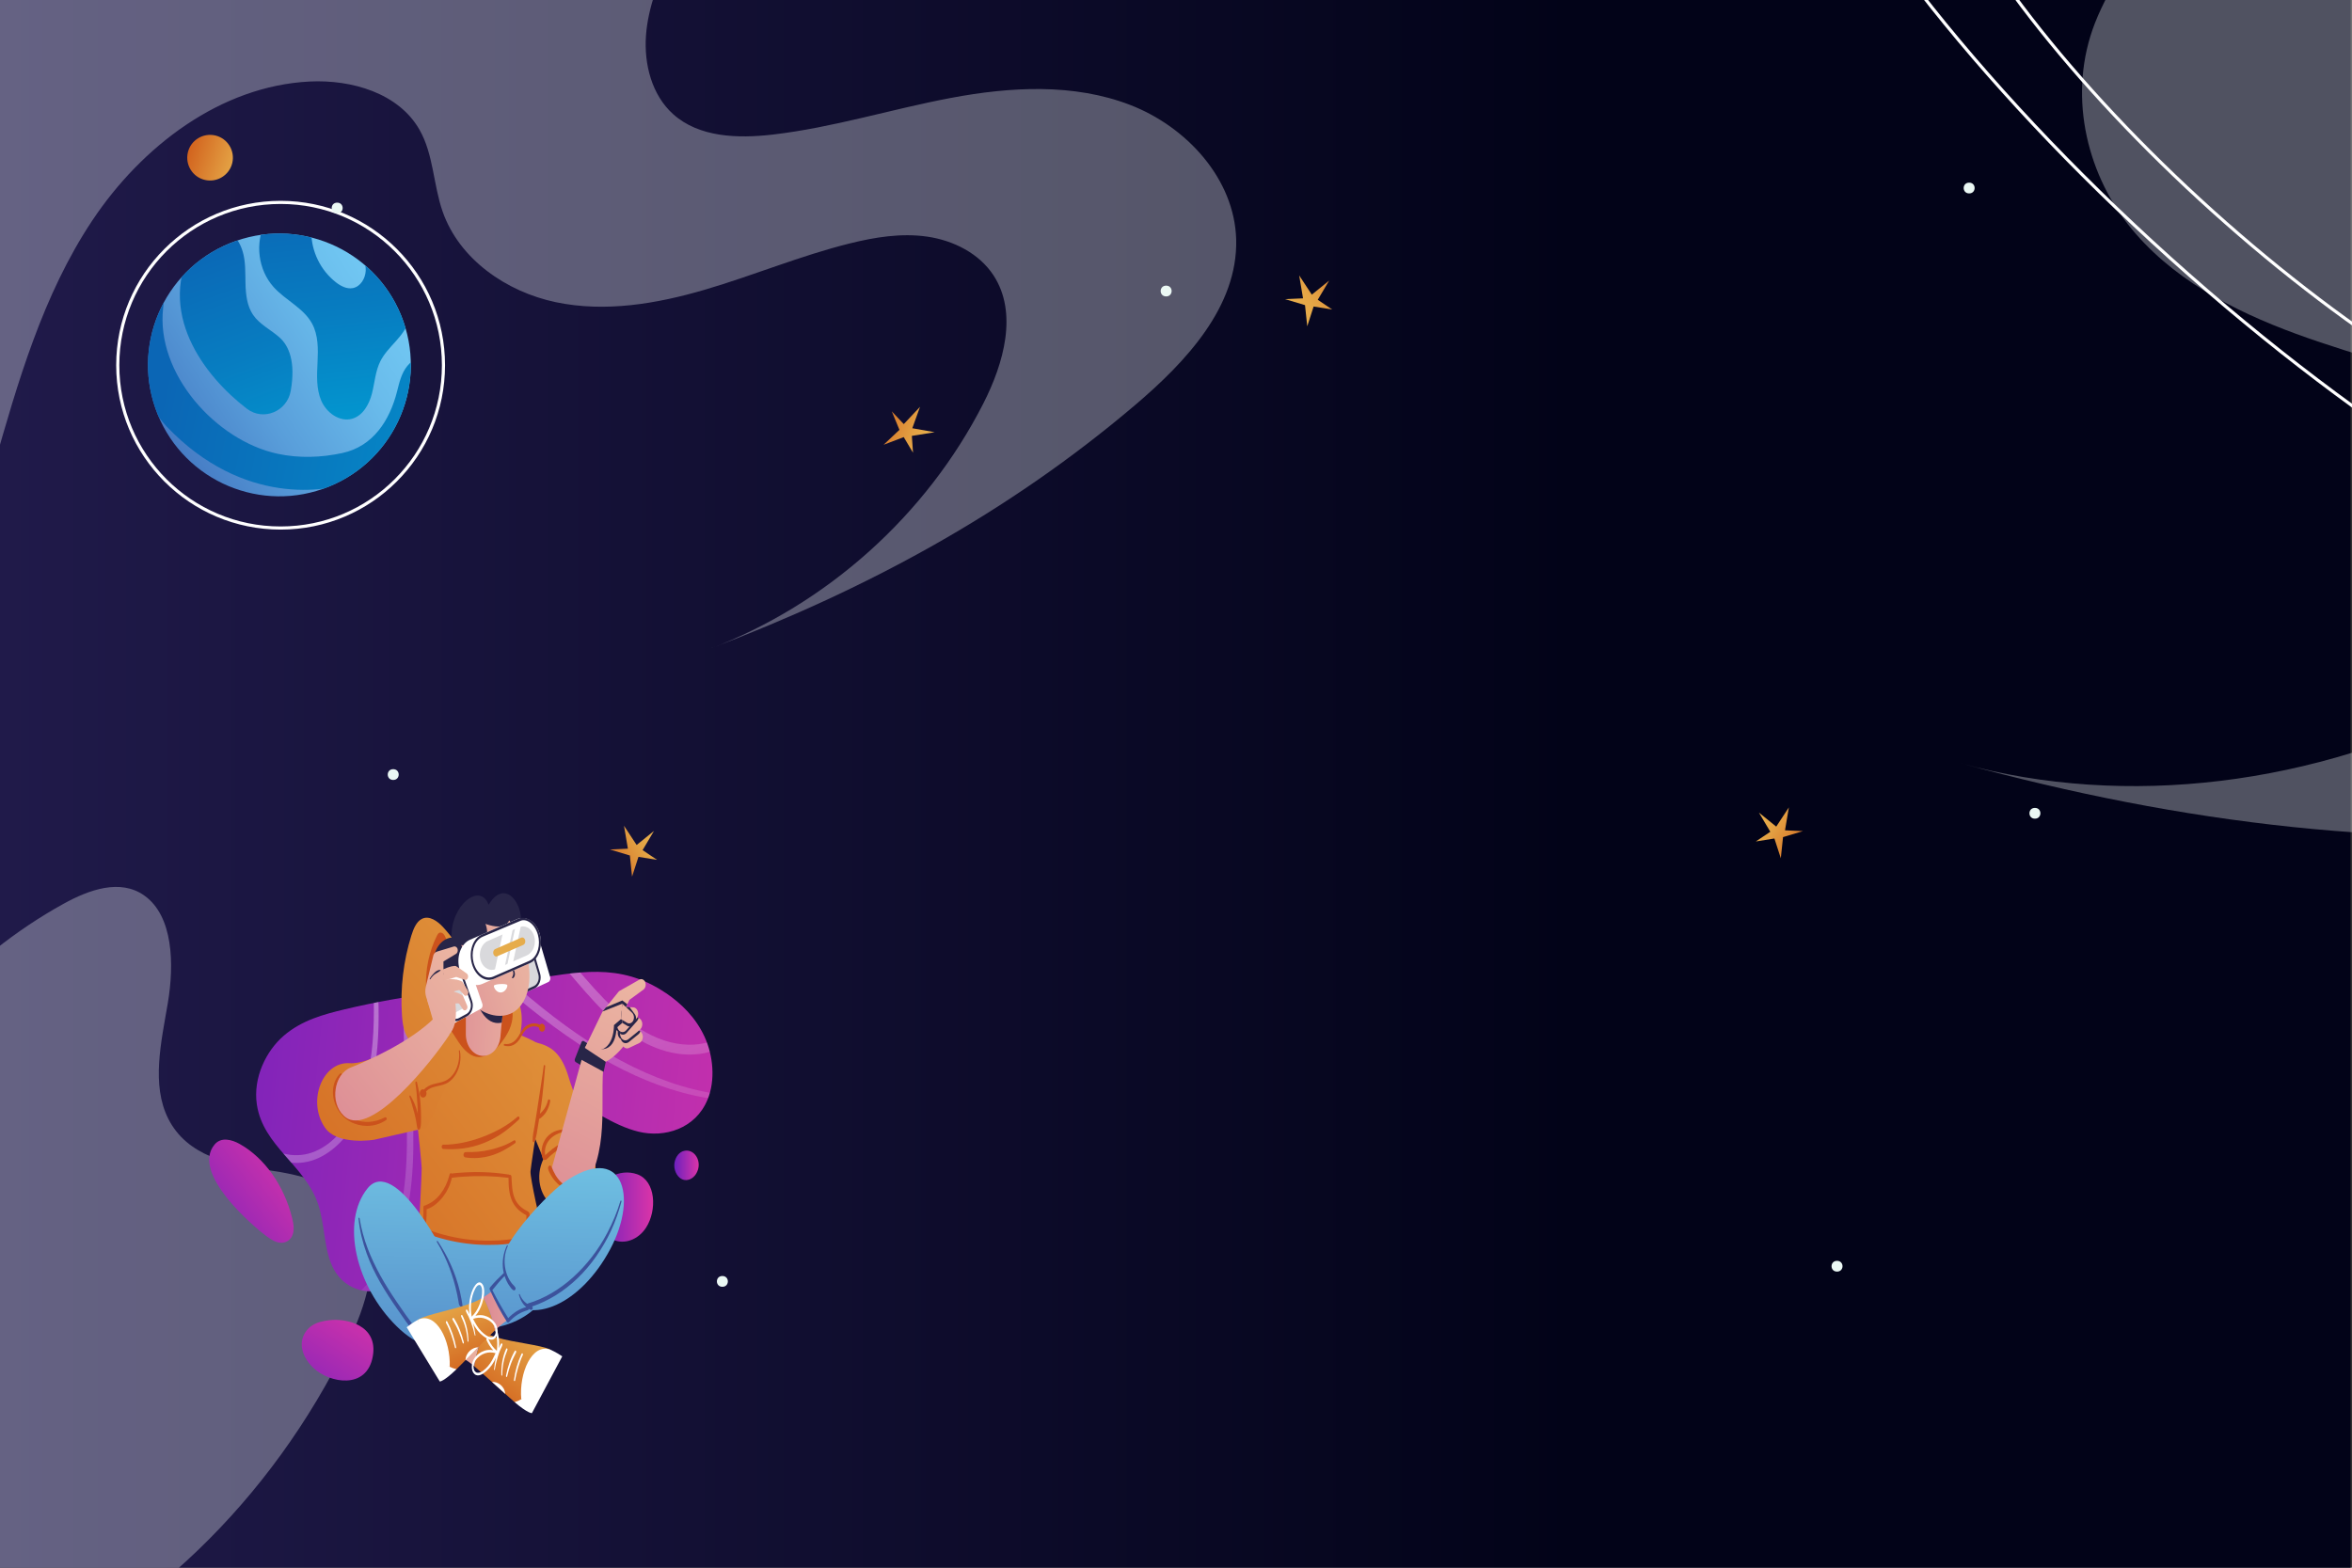 <?xml version="1.0" encoding="UTF-8"?>
<svg xmlns="http://www.w3.org/2000/svg" xmlns:xlink="http://www.w3.org/1999/xlink" viewBox="0 0 750 500">
  <rect x="0" y="0" width="750" height="500" fill="#333333" stroke="none"/>
  <defs>
    <style>
      .cls-1, .cls-2 {
        fill: none;
      }

      .cls-3 {
        fill: url(#linear-gradient);
      }

      .cls-4 {
        clip-path: url(#clippath);
      }

      .cls-5 {
        fill: #ebf8f4;
      }

      .cls-6 {
        fill: #fff;
      }

      .cls-7 {
        fill: #e6ac4b;
      }

      .cls-8 {
        fill: #cb521c;
      }

      .cls-9 {
        fill: #de934a;
      }

      .cls-10 {
        fill: #c78c81;
      }

      .cls-11 {
        fill: #d9d9dc;
      }

      .cls-12 {
        fill: #2a4a49;
      }

      .cls-13 {
        fill: #3c529c;
      }

      .cls-14 {
        fill: #282548;
      }

      .cls-15 {
        fill: url(#Degradado_sin_nombre_2-4);
      }

      .cls-16 {
        fill: url(#Degradado_sin_nombre_2-2);
      }

      .cls-17 {
        fill: url(#Degradado_sin_nombre_2-3);
      }

      .cls-18 {
        fill: url(#Degradado_sin_nombre_2-5);
      }

      .cls-19 {
        clip-path: url(#clippath-1);
      }

      .cls-20 {
        fill: url(#Degradado_sin_nombre_11);
      }

      .cls-20, .cls-21 {
        opacity: .78;
      }

      .cls-20, .cls-21, .cls-22 {
        mix-blend-mode: overlay;
      }

      .cls-23 {
        fill: url(#linear-gradient-8);
      }

      .cls-24 {
        fill: url(#linear-gradient-9);
      }

      .cls-25 {
        fill: url(#linear-gradient-4);
      }

      .cls-26 {
        fill: url(#linear-gradient-2);
      }

      .cls-27 {
        fill: url(#linear-gradient-6);
      }

      .cls-28 {
        fill: url(#linear-gradient-7);
      }

      .cls-29 {
        fill: url(#linear-gradient-5);
      }

      .cls-30 {
        fill: url(#Degradado_sin_nombre_30);
      }

      .cls-31 {
        fill: url(#Degradado_sin_nombre_37);
      }

      .cls-32 {
        fill: url(#Degradado_sin_nombre_36);
      }

      .cls-33 {
        fill: url(#Degradado_sin_nombre_35);
      }

      .cls-34 {
        fill: url(#Degradado_sin_nombre_13);
      }

      .cls-35 {
        fill: url(#Degradado_sin_nombre_12);
      }

      .cls-2 {
        stroke: #fff;
        stroke-miterlimit: 10;
      }

      .cls-36 {
        fill: url(#Degradado_sin_nombre_2);
      }

      .cls-21 {
        fill: url(#linear-gradient-3);
      }

      .cls-37 {
        fill: url(#linear-gradient-14);
      }

      .cls-38 {
        fill: url(#linear-gradient-18);
      }

      .cls-39 {
        fill: url(#linear-gradient-22);
      }

      .cls-40 {
        fill: url(#linear-gradient-20);
      }

      .cls-41 {
        fill: url(#linear-gradient-21);
      }

      .cls-42 {
        fill: url(#linear-gradient-23);
      }

      .cls-43 {
        fill: url(#linear-gradient-15);
      }

      .cls-44 {
        fill: url(#linear-gradient-19);
      }

      .cls-45 {
        fill: url(#linear-gradient-16);
      }

      .cls-46 {
        fill: url(#linear-gradient-17);
      }

      .cls-47 {
        fill: url(#linear-gradient-13);
      }

      .cls-48 {
        fill: url(#linear-gradient-12);
      }

      .cls-49 {
        fill: url(#linear-gradient-10);
      }

      .cls-50 {
        fill: url(#linear-gradient-11);
      }

      .cls-51 {
        fill: url(#linear-gradient-27);
      }

      .cls-52 {
        fill: url(#linear-gradient-24);
      }

      .cls-53 {
        fill: url(#linear-gradient-26);
      }

      .cls-54 {
        fill: url(#linear-gradient-35);
      }

      .cls-55 {
        fill: url(#linear-gradient-34);
      }

      .cls-56 {
        fill: url(#linear-gradient-25);
      }

      .cls-57 {
        fill: url(#linear-gradient-28);
      }

      .cls-58 {
        fill: url(#linear-gradient-29);
      }

      .cls-59 {
        fill: url(#linear-gradient-33);
      }

      .cls-60 {
        fill: url(#linear-gradient-30);
      }

      .cls-61 {
        fill: url(#linear-gradient-32);
      }

      .cls-62 {
        fill: url(#linear-gradient-31);
      }

      .cls-63 {
        isolation: isolate;
      }

      .cls-64 {
        fill: url(#Degradado_sin_nombre_35-2);
      }

      .cls-65 {
        fill: url(#Degradado_sin_nombre_12-2);
      }

      .cls-66 {
        fill: url(#Degradado_sin_nombre_12-3);
      }

      .cls-22 {
        fill: #f9fafd;
        opacity: .32;
      }
    </style>
    <linearGradient id="linear-gradient" x1="-1.72" y1="1075.52" x2="749.54" y2="1075.52" gradientUnits="userSpaceOnUse">
      <stop offset="0" stop-color="#201a4a"/>
      <stop offset=".67" stop-color="#020318"/>
    </linearGradient>
    <clipPath id="clippath">
      <circle class="cls-1" cx="89.1" cy="116.39" r="41.9" transform="translate(-37.35 42.25) rotate(-22.18)"/>
    </clipPath>
    <linearGradient id="Degradado_sin_nombre_37" data-name="Degradado sin nombre 37" x1="148.76" y1="99.45" x2="227.42" y2="181.56" gradientTransform="translate(305.72 114.52) rotate(-144.53) scale(1 -1)" gradientUnits="userSpaceOnUse">
      <stop offset="0" stop-color="#70c6f2"/>
      <stop offset=".16" stop-color="#69bbeb"/>
      <stop offset=".44" stop-color="#599eda"/>
      <stop offset=".8" stop-color="#3f70bd"/>
      <stop offset=".85" stop-color="#3b69b9"/>
    </linearGradient>
    <linearGradient id="Degradado_sin_nombre_35" data-name="Degradado sin nombre 35" x1="103.01" y1="55.36" x2="117.71" y2="186.28" gradientUnits="userSpaceOnUse">
      <stop offset=".04" stop-color="#0b66b5"/>
      <stop offset=".34" stop-color="#077dc1"/>
      <stop offset=".72" stop-color="#01a1d5"/>
    </linearGradient>
    <linearGradient id="Degradado_sin_nombre_35-2" data-name="Degradado sin nombre 35" x1="62.13" y1="71.33" x2="108.2" y2="197.82" xlink:href="#Degradado_sin_nombre_35"/>
    <linearGradient id="Degradado_sin_nombre_36" data-name="Degradado sin nombre 36" x1="17.55" y1="113.34" x2="253.48" y2="160.95" gradientUnits="userSpaceOnUse">
      <stop offset=".15" stop-color="#0b66b5"/>
      <stop offset=".4" stop-color="#077dc1"/>
      <stop offset=".72" stop-color="#01a1d5"/>
    </linearGradient>
    <linearGradient id="linear-gradient-2" x1="56.11" y1="46.81" x2="76.41" y2="53.32" gradientUnits="userSpaceOnUse">
      <stop offset="0" stop-color="#cd5113"/>
      <stop offset="1" stop-color="#e7ad4b"/>
    </linearGradient>
    <linearGradient id="Degradado_sin_nombre_2" data-name="Degradado sin nombre 2" x1="30" y1="348.35" x2="283.44" y2="373.81" gradientUnits="userSpaceOnUse">
      <stop offset="0" stop-color="#6c20be"/>
      <stop offset="1" stop-color="#db34a8"/>
    </linearGradient>
    <clipPath id="clippath-1">
      <path class="cls-1" d="M212.33,316.71c4.92,3.33,9.51,7.83,12.31,13.89,2.8,6.07,3.55,13.89,.98,20.11-3.86,9.36-13.79,12.26-22.05,10.22-8.26-2.03-15.59-7.74-23.42-11.59-7.83-3.85-17.17-5.66-24.33-.12-5.51,4.26-8.61,12.01-10.81,19.64-2.28,7.89-3.91,16.1-6.83,23.66-2.92,7.55-7.39,14.59-13.59,17.78-6.2,3.19-14.28,1.51-18.09-5.39-3.34-6.03-2.78-14.18-5.08-20.93-4.26-12.47-17.55-18.42-19.52-31.75-1.25-8.48,2.94-17.07,8.63-21.94,5.69-4.87,12.63-6.77,19.39-8.38,19.43-4.63,38.87-6.69,58.47-9.49,15.68-2.24,29.09-5.74,43.93,4.3Z"/>
    </clipPath>
    <linearGradient id="Degradado_sin_nombre_11" data-name="Degradado sin nombre 11" x1="192.04" y1="421.41" x2="94.26" y2="171.08" gradientUnits="userSpaceOnUse">
      <stop offset=".04" stop-color="#fdfcff" stop-opacity="0"/>
      <stop offset="1" stop-color="#fff"/>
    </linearGradient>
    <linearGradient id="linear-gradient-3" x1="140.44" y1="444.03" x2="42.74" y2="193.91" gradientUnits="userSpaceOnUse">
      <stop offset="0" stop-color="#fdfcff" stop-opacity="0"/>
      <stop offset="1" stop-color="#fff"/>
    </linearGradient>
    <linearGradient id="Degradado_sin_nombre_2-2" data-name="Degradado sin nombre 2" x1="189.67" y1="384.98" x2="208.27" y2="384.98" xlink:href="#Degradado_sin_nombre_2"/>
    <linearGradient id="Degradado_sin_nombre_2-3" data-name="Degradado sin nombre 2" x1="215.01" y1="371.68" x2="222.8" y2="371.68" xlink:href="#Degradado_sin_nombre_2"/>
    <linearGradient id="Degradado_sin_nombre_2-4" data-name="Degradado sin nombre 2" x1="56.48" y1="398" x2="96.06" y2="368.4" xlink:href="#Degradado_sin_nombre_2"/>
    <linearGradient id="Degradado_sin_nombre_2-5" data-name="Degradado sin nombre 2" x1="91.47" y1="455.32" x2="117.27" y2="415.49" xlink:href="#Degradado_sin_nombre_2"/>
    <linearGradient id="linear-gradient-4" x1="28.82" y1="407.99" x2="220.99" y2="259.18" xlink:href="#linear-gradient-2"/>
    <linearGradient id="linear-gradient-5" x1="151.85" y1="511.76" x2="156.7" y2="291.11" gradientUnits="userSpaceOnUse">
      <stop offset="0" stop-color="#3650ae"/>
      <stop offset="1" stop-color="#8fffff"/>
    </linearGradient>
    <linearGradient id="linear-gradient-6" x1="44.25" y1="447.34" x2="247.83" y2="289.7" xlink:href="#linear-gradient-2"/>
    <linearGradient id="linear-gradient-7" x1="33.05" y1="418.32" x2="228.01" y2="267.35" xlink:href="#linear-gradient-2"/>
    <linearGradient id="linear-gradient-8" x1="38.27" y1="466.08" x2="260.25" y2="294.19" xlink:href="#linear-gradient-2"/>
    <linearGradient id="linear-gradient-9" x1="167.26" y1="392.62" x2="209.94" y2="312.43" gradientUnits="userSpaceOnUse">
      <stop offset="0" stop-color="#db8894"/>
      <stop offset="1" stop-color="#ecb7a2"/>
    </linearGradient>
    <linearGradient id="linear-gradient-10" x1="163.49" y1="389.92" x2="205.99" y2="310.06" xlink:href="#linear-gradient-9"/>
    <linearGradient id="linear-gradient-11" x1="168.64" y1="387.75" x2="208.16" y2="313.48" xlink:href="#linear-gradient-9"/>
    <linearGradient id="linear-gradient-12" x1="161.95" y1="388.25" x2="203.71" y2="309.79" xlink:href="#linear-gradient-9"/>
    <linearGradient id="linear-gradient-13" x1="169.73" y1="391.36" x2="210.57" y2="314.63" xlink:href="#linear-gradient-9"/>
    <linearGradient id="linear-gradient-14" x1="167.72" y1="390.84" x2="208.98" y2="313.3" xlink:href="#linear-gradient-9"/>
    <linearGradient id="linear-gradient-15" x1="168.24" y1="381.17" x2="205.96" y2="312.48" xlink:href="#linear-gradient-9"/>
    <linearGradient id="linear-gradient-16" x1="165.53" y1="390.02" x2="207.12" y2="311.89" xlink:href="#linear-gradient-9"/>
    <linearGradient id="linear-gradient-17" x1="162" y1="386.39" x2="202.97" y2="309.42" xlink:href="#linear-gradient-9"/>
    <linearGradient id="linear-gradient-18" x1="164.58" y1="387.65" x2="206.65" y2="311.02" xlink:href="#linear-gradient-9"/>
    <linearGradient id="linear-gradient-19" x1="127.83" y1="511.49" x2="132.69" y2="290.01" xlink:href="#linear-gradient-5"/>
    <linearGradient id="linear-gradient-20" x1="149.7" y1="451.34" x2="170.39" y2="422.57" xlink:href="#linear-gradient-2"/>
    <linearGradient id="linear-gradient-21" x1="137.55" y1="423.93" x2="154.44" y2="423.93" xlink:href="#linear-gradient-9"/>
    <linearGradient id="linear-gradient-22" x1="137.55" y1="419.31" x2="139.75" y2="419.31" xlink:href="#linear-gradient-9"/>
    <linearGradient id="linear-gradient-23" x1="141.29" y1="511.75" x2="146.16" y2="290.43" xlink:href="#linear-gradient-5"/>
    <linearGradient id="linear-gradient-24" x1="176.02" y1="512.32" x2="180.87" y2="291.83" xlink:href="#linear-gradient-5"/>
    <linearGradient id="linear-gradient-25" x1="154.18" y1="443.06" x2="142.23" y2="413.97" xlink:href="#linear-gradient-2"/>
    <linearGradient id="linear-gradient-26" x1="154.12" y1="412.02" x2="171.05" y2="412.02" xlink:href="#linear-gradient-9"/>
    <linearGradient id="linear-gradient-27" x1="168.15" y1="406.89" x2="171.05" y2="406.89" xlink:href="#linear-gradient-9"/>
    <linearGradient id="linear-gradient-28" x1="163.11" y1="512.13" x2="167.96" y2="291.34" xlink:href="#linear-gradient-5"/>
    <linearGradient id="linear-gradient-29" x1="138.49" y1="322.97" x2="172" y2="324.27" xlink:href="#linear-gradient-9"/>
    <linearGradient id="Degradado_sin_nombre_30" data-name="Degradado sin nombre 30" x1="134.87" y1="315.09" x2="174.48" y2="303.14" gradientUnits="userSpaceOnUse">
      <stop offset="0" stop-color="#db8894"/>
      <stop offset=".24" stop-color="#e09798"/>
      <stop offset=".71" stop-color="#e8ae9f"/>
      <stop offset="1" stop-color="#ecb7a2"/>
    </linearGradient>
    <linearGradient id="linear-gradient-30" x1="92.27" y1="361.31" x2="157.1" y2="311.16" xlink:href="#linear-gradient-9"/>
    <linearGradient id="linear-gradient-31" x1="88.33" y1="357.03" x2="153.75" y2="306.42" xlink:href="#linear-gradient-9"/>
    <linearGradient id="linear-gradient-32" x1="94.54" y1="349.84" x2="151.43" y2="305.84" xlink:href="#linear-gradient-9"/>
    <linearGradient id="linear-gradient-33" x1="94.24" y1="354.48" x2="153.63" y2="308.54" xlink:href="#linear-gradient-9"/>
    <linearGradient id="linear-gradient-34" x1="97" y1="357.28" x2="155.64" y2="311.92" xlink:href="#linear-gradient-9"/>
    <linearGradient id="linear-gradient-35" x1="98.46" y1="361.2" x2="157.5" y2="315.53" xlink:href="#linear-gradient-9"/>
    <linearGradient id="Degradado_sin_nombre_13" data-name="Degradado sin nombre 13" x1="435.22" y1="82.39" x2="411.72" y2="98.72" gradientUnits="userSpaceOnUse">
      <stop offset="0" stop-color="#cd5113"/>
      <stop offset=".27" stop-color="#d77529"/>
      <stop offset=".54" stop-color="#df933b"/>
      <stop offset=".77" stop-color="#e5a646"/>
      <stop offset=".93" stop-color="#e7ad4b"/>
    </linearGradient>
    <linearGradient id="Degradado_sin_nombre_12" data-name="Degradado sin nombre 12" x1="259.5" y1="109.5" x2="277.13" y2="98.77" gradientTransform="translate(197.52 -138.87) rotate(50.96)" gradientUnits="userSpaceOnUse">
      <stop offset="0" stop-color="#cd5113"/>
      <stop offset=".45" stop-color="#da8130"/>
      <stop offset=".8" stop-color="#e3a143"/>
      <stop offset="1" stop-color="#e7ad4b"/>
    </linearGradient>
    <linearGradient id="Degradado_sin_nombre_12-2" data-name="Degradado sin nombre 12" x1="557.95" y1="272.09" x2="575.53" y2="261.39" gradientTransform="translate(1137.73) rotate(-180) scale(1 -1)" xlink:href="#Degradado_sin_nombre_12"/>
    <linearGradient id="Degradado_sin_nombre_12-3" data-name="Degradado sin nombre 12" x1="189.64" y1="277.95" x2="207.21" y2="267.25" gradientTransform="matrix(1, 0, 0, 1, 0, 0)" xlink:href="#Degradado_sin_nombre_12"/>
  </defs>
  <g class="cls-63">
    <g id="OBJECTS">
      <rect class="cls-3" x="-1.72" y="-14.25" width="751.26" height="2179.54"/>
      <path class="cls-22" d="M226.21,206.99c37.41-14.16,69.19-42.64,87.34-78.28,6.52-12.8,11.11-28.92,3.23-40.93-4.6-7-12.77-11.09-21.06-12.3-8.29-1.21-16.74,.16-24.87,2.19-15.62,3.89-30.54,10.16-45.99,14.7-15.45,4.54-31.88,7.32-47.63,4.01-15.76-3.31-30.74-13.67-36.07-28.86-3.01-8.59-2.89-18.27-7.41-26.17-6.66-11.65-21.6-16.01-35-15.35-28.43,1.42-53.55,20.66-69.33,44.34C13.65,94.03,5.65,121.91-2.13,149.29V-15.09H213.66c-3.34,8.52-7.02,17.29-7.67,26.42s1.84,18.94,8.64,25.06c8.29,7.47,20.7,7.82,31.79,6.53,19.2-2.23,37.77-8.1,56.76-11.68,18.99-3.57,39.15-4.73,57.18,2.22,18.03,6.95,33.34,23.63,33.83,42.95,.53,21.36-15.99,38.99-32.28,52.82-40.79,34.63-85.68,58.77-135.7,77.76Z"/>
      <path class="cls-22" d="M625.42,243.49c52.52,14.39,112.66,7.11,165.31-20.01,18.9-9.74,38.93-25.03,42.01-45.83,1.79-12.13-2.89-23.79-10.43-32.13s-17.68-13.76-28.1-18.13c-20.02-8.41-41.56-13.41-62.01-20.9-20.45-7.5-40.27-17.89-53.64-34.94-13.37-17.05-19.27-41.83-10.5-64.27,4.95-12.69,14.22-24.07,16.94-37.2,4.02-19.36-7.49-36.99-22.15-47.36-31.09-22.01-75.55-20.14-114.42-5.21-38.87,14.93-73.56,41.31-107.54,67.29l155.15-194.86L821.89-30.23c-11.54,7.31-23.66,14.64-32.96,24.92-9.3,10.28-15.95,23.99-14.61,36.92,1.63,15.77,14.28,26.53,27.1,34.24,22.2,13.35,47.18,21.87,70.43,33.46,23.25,11.59,45.45,27.01,57.76,50.28,12.31,23.27,12.6,55.8-5.13,79.1-19.6,25.76-53.54,32.89-83.64,35.71-75.38,7.06-145.14-1.74-215.42-20.92Z"/>
      <path class="cls-22" d="M-1.66,536.79c47.09-18.82,88.1-58,112.58-108.48,5.71-11.78,10.55-26.47,4.99-38.35-5.67-12.11-19.18-15.19-30.96-16.83-11.78-1.64-25.26-4.39-31.27-16.28-5.5-10.87-2.26-24.53-.17-36.9,2.09-12.37,1.75-27.79-7.51-34.34-7.67-5.42-17.58-1.85-25.69,2.62-7.64,4.21-14.98,9.14-21.96,14.69v233.86Z"/>
      <g>
        <ellipse class="cls-2" cx="740.66" cy="28.38" rx="72.62" ry="233.12" transform="translate(224.04 559.88) rotate(-48.01)"/>
        <ellipse class="cls-2" cx="740.66" cy="28.38" rx="52.43" ry="168.33" transform="translate(224.04 559.88) rotate(-48.01)"/>
      </g>
      <g>
        <g>
          <circle class="cls-2" cx="89.48" cy="116.48" r="51.93"/>
          <g class="cls-4">
            <circle class="cls-31" cx="89.1" cy="116.39" r="41.9" transform="translate(-37.35 42.25) rotate(-22.18)"/>
            <g>
              <path class="cls-33" d="M84.61,70.93c-3.4,6.56-2.29,15.17,2.66,20.65,3.81,4.22,9.58,6.68,12.27,11.68,1.97,3.67,1.92,8.05,1.72,12.21-.2,4.16-.46,8.49,1.18,12.32,1.64,3.83,5.86,6.91,9.86,5.76,3.42-.98,5.41-4.57,6.3-8.02,.89-3.45,1.09-7.13,2.68-10.31,1.19-2.37,3.07-4.31,4.84-6.28s3.49-4.11,4.23-6.66c1.5-5.16-.02-9.67-3.75-13.39-3.15-3.14-7.67-7.22-11.45-9.35,.35,2.3,1.59,4.36,1.47,6.83-.12,2.47-1.68,5.06-4.12,5.52-1.92,.36-3.83-.64-5.37-1.84-4.89-3.78-7.88-9.91-7.86-16.09l-14.68-3.03Z"/>
              <path class="cls-64" d="M77.37,80.15c.99,3.31,.82,6.86,.91,10.33,.09,3.47,.49,7.1,2.41,9.93,2.12,3.12,5.72,4.76,8.5,7.27,2.96,2.67,5.13,7.77,3.52,16.96-1.16,6.61-8.72,9.72-13.93,5.76-13.58-10.34-29.57-31.04-16.68-53.02,3.83-6.53,12.65-5.99,15.26,2.77Z"/>
              <path class="cls-32" d="M136.26,115.48c-2.44-1.68-4.5-1.04-6.38,1.25-1.88,2.29-2.55,5.3-3.28,8.17-2.32,9.15-7.61,17.48-17.44,19.59-6.78,1.46-13.72,1.7-20.54,.26-19.7-4.17-39-25.59-36.6-46.51,.18-1.56,.27-4.36,1.18-5.68-7.07,10.26-9.96,17.87-7.21,30.03,1.13,5,3.55,9.66,7.08,13.37,24.51,25.76,51.64,20.82,58.81,17.74,7.17-3.08,12.12-9.17,16.44-15.67,4.32-6.5,7.27-14.52,7.94-22.56Z"/>
            </g>
          </g>
        </g>
        <path class="cls-26" d="M59.9,48.62c-.92,3.91,1.5,7.84,5.41,8.76,3.91,.92,7.84-1.5,8.76-5.41,.92-3.91-1.5-7.84-5.41-8.76-3.91-.92-7.84,1.5-8.76,5.41Z"/>
      </g>
      <g>
        <g>
          <path class="cls-36" d="M212.33,316.71c4.92,3.33,9.51,7.83,12.31,13.89,2.8,6.07,3.55,13.89,.98,20.11-3.86,9.36-13.79,12.26-22.05,10.22-8.26-2.03-15.59-7.74-23.42-11.59-7.83-3.85-17.17-5.66-24.33-.12-5.51,4.26-8.61,12.01-10.81,19.64-2.28,7.89-3.91,16.1-6.83,23.66-2.92,7.55-7.39,14.59-13.59,17.78-6.2,3.19-14.28,1.51-18.09-5.39-3.34-6.03-2.78-14.18-5.08-20.93-4.26-12.47-17.55-18.42-19.52-31.75-1.25-8.48,2.94-17.07,8.63-21.94,5.69-4.87,12.63-6.77,19.39-8.38,19.43-4.63,38.87-6.69,58.47-9.49,15.68-2.24,29.09-5.74,43.93,4.3Z"/>
          <g class="cls-19">
            <g>
              <path class="cls-20" d="M156.14,271.26c.7-.16,.83,1.21,.14,1.37-5.64,1.34-10.5,5.11-14.39,10.16,2.73-1.13,5.87-.86,8.63-.25,4.94,1.08,9.64,3.53,13.95,6.7,9.52,6.99,17,17.19,25.21,26.23,7.98,8.79,17.06,16.52,27.95,17.62,4.61,.47,9.33-.4,13.47-3.07,4.25-2.74,7.48-7.43,9.41-12.85,4.31-12.11,1.9-25.7-4.34-36-6.87-11.35-17.29-17.95-28.03-21.79-2.62-.94-5.28-1.73-7.94-2.48-1.46-.41-1.17-3.26,.33-2.91,10.81,2.57,21.82,7.37,30.43,16.19,8.1,8.31,14.22,20.54,14.15,33.97-.07,11.94-4.86,23.76-13.66,29.08-8.54,5.17-18.93,3.39-27.3-1.44-10.51-6.06-18.58-16.92-27-26.52-7.43-8.47-15.9-16.83-25.95-19.52-2.23-.6-4.67-1.14-6.95-.67-1.61,.33-3.65,1.22-4.56,3.06-1.45,2.94,2.01,5.37,3.53,6.81,2.39,2.25,4.78,4.49,7.18,6.72,9.68,8.98,19.49,17.84,29.92,25.43,18.35,13.37,39.2,23.23,60.72,22.52,2.51-.08,5.01-.32,7.5-.69,.67-.1,.8,1.18,.13,1.3-20.79,3.66-41.81-3.34-60.38-14.87-10.64-6.61-20.75-14.62-30.43-23.21-4.99-4.43-9.91-8.99-14.82-13.57-2.09-1.95-5.04-3.94-5.87-7.25-.06-.23-.05-.45-.08-.68-1.29,2.67-2.38,5.49-3.23,8.37-3.81,12.98-3.58,27.24-2.95,40.85,.65,14.09,1.82,28.43-.36,42.41-1.9,12.14-6.36,24.5-14.61,31.87-7.91,7.07-19.47,9.46-27.92,2.45-.94-.78,.04-2.89,1.04-2.16,7.82,5.76,17.58,4.35,24.97-1.87,8.48-7.14,12.9-19.78,14.63-32,3.83-27.04-4.11-55.2,3.65-81.63,3.87-13.19,12.41-25.11,23.84-27.66Z"/>
              <path class="cls-21" d="M69.66,338.99c1.84,8.39,4.76,16.55,10.15,22.32,4.46,4.78,10.39,7.68,16.3,7.04,6.1-.66,11.4-5.04,15.19-10.92,3.97-6.16,6.16-13.67,7.15-21.43,1.16-9.15,.78-18.46,.39-27.66-.05-1.08,1.28-1.31,1.34-.21,.92,16.8,1.75,35.26-6.66,49.56-3.75,6.39-9.15,11.44-15.49,12.84-6.14,1.35-12.54-1.07-17.54-5.54-6.6-5.89-10.9-15.63-12.26-25.52-.14-1.03,1.21-1.5,1.43-.47Z"/>
            </g>
          </g>
          <path class="cls-16" d="M206.02,391.53c-2.48,3.88-7.01,5.56-10.71,3.79-3.71-1.77-6.2-6.99-5.54-11.88,1.06-7.74,7.94-10.88,13.44-8.91,5.94,2.14,6.34,11.49,2.81,17Z"/>
          <path class="cls-17" d="M221.91,374.47c-.96,1.5-2.65,2.26-4.13,1.76-1.57-.53-2.76-2.46-2.77-4.5-.01-2.03,1.16-3.99,2.72-4.55,3.59-1.29,6.65,3.43,4.18,7.29Z"/>
          <path class="cls-15" d="M68.43,365.03c2.05-2.46,5.41-1.62,8-.17,7.93,4.44,14.19,13.3,16.74,23.69,.46,1.87,.78,4.01-.03,5.68-.78,1.62-2.43,2.31-3.93,2.12-1.5-.18-2.88-1.09-4.18-2.04-4.29-3.15-24.23-20.13-16.6-29.28Z"/>
          <path class="cls-18" d="M99.92,436.28c-2.17-2.05-4.12-5.2-3.63-8.54,.33-2.22,1.71-4.02,3.32-5.04,1.61-1.02,3.43-1.37,5.22-1.61,5.58-.74,15.81,1.51,14.05,11.49-1.89,10.74-13.79,8.6-18.96,3.7Z"/>
        </g>
        <g>
          <path class="cls-25" d="M163.76,336.66c2.04-5.18,3.63-11.22,1.83-16.49-1.28-3.76-4.1-6.46-7.03-8.52-2.93-2.05-6.11-3.65-8.82-6.1-3.14-2.83-5.52-6.69-8.44-9.84-1.87-2.01-4.46-3.82-6.78-2.64-1.75,.89-2.67,3.15-3.34,5.28-2.53,8.07-3.57,16.79-3.01,25.36,.2,3.03,.71,6.32,2.65,8.29,1.5,1.52,3.54,1.93,5.43,2.55,4.35,1.41,8.39,4.17,11.61,7.92l15.91-5.81Z"/>
          <path class="cls-29" d="M138.12,375.16l-6.54,27.45s-1.1,21.89,20.32,21.4c21.42-.49,24.92-16.84,24.92-16.84l-9.26-32.01h-29.44Z"/>
          <path class="cls-27" d="M154.07,325.84s-10.85,4.12-23.36,11.01c0,0,3.76,33.17,3.76,35.82s-.88,18.78-.88,18.78c0,0,22.92,12.28,39.06,0,0,0-3.67-15.7-3.48-17.9,.18-2.2,5.76-38.48,5.76-38.48-5.32-4.6-20.87-9.23-20.87-9.23Z"/>
          <path class="cls-8" d="M165.05,356.17c-3.38,2.97-7.41,5.05-11.36,6.51-3.99,1.48-8.17,2.42-12.34,2.41-.71,0-.66,1.32,.03,1.36,4.32,.3,8.63-.21,12.76-1.84,2.04-.8,4.01-1.83,5.89-3.09,1.92-1.29,3.69-2.86,5.45-4.47,.42-.39,.01-1.26-.42-.88Z"/>
          <path class="cls-8" d="M163.87,363.73c-2.34,1.46-4.96,2.36-7.52,2.96-2.59,.61-5.2,.83-7.84,.76-.88-.02-.98,1.57-.1,1.7,2.73,.42,5.54,.19,8.21-.6,2.72-.8,5.17-2.21,7.6-3.91,.45-.32,.12-1.21-.35-.92Z"/>
          <path class="cls-8" d="M134.44,392.47c.03,.44,.34,.67,.62,.58,.04,.03,.07,.06,.11,.08,2.36,.92,4.75,1.68,7.18,2.28,4.29,1.06,8.67,1.61,13.05,1.64,4.21,.03,8.52-.3,12.63-1.5,.3,.29,.84,.13,.86-.5,.05-1.28,0-2.57,0-3.85,0-1.28,0-2.57-.01-3.85,0-.11-.02-.2-.05-.28-.01-.2-.11-.38-.25-.5-.4-.35-.92-.52-1.35-.8-.41-.26-.81-.56-1.19-.89-.73-.65-1.37-1.47-1.82-2.45-.99-2.18-.98-4.74-1.13-7.16-.03-.45-.35-.63-.61-.55-.07-.05-.14-.1-.23-.11-1.36-.21-2.72-.38-4.08-.51-2.42-.23-4.84-.31-7.26-.27-1.21,.02-2.42,.07-3.63,.16-1.06,.08-2.15,.12-3.2,.31-.22-.22-.59-.19-.7,.25,0,.02-.01,.04-.02,.06-.04,.08-.07,.18-.08,.28-.57,2.19-1.51,4.2-2.79,5.86-.67,.87-1.42,1.63-2.25,2.25-.84,.64-1.71,1.06-2.63,1.47-.01,0-.02,.02-.03,.02-.27-.06-.56,.12-.55,.56,.02,1.25-.02,2.5-.12,3.74-.05,.62-.13,1.24-.22,1.86-.04,.28-.09,.55-.14,.83-.06,.32-.15,.66-.13,.99Zm1.17-.58c.06-.36,.1-.72,.14-1.04,.09-.63,.16-1.27,.21-1.92,.09-1.08,.11-2.17,.08-3.25,1.97-.6,3.84-2.19,5.23-3.99,1.31-1.7,2.32-3.78,2.82-6.06,.61-.04,1.22-.14,1.83-.2,.66-.06,1.32-.12,1.98-.16,4.75-.32,9.53-.2,14.26,.38-.03,2.56,.16,5.31,1.21,7.55,.54,1.14,1.3,2.08,2.16,2.84,.41,.36,.84,.67,1.28,.95,.33,.21,.68,.43,1.04,.58,0,1.21-.01,2.42-.02,3.62,0,1.1-.04,2.2-.01,3.3-2.27,.37-4.55,.76-6.84,.97-4.3,.41-8.63,.31-12.91-.3-4.22-.6-8.4-1.7-12.46-3.28Z"/>
          <path class="cls-28" d="M148.74,332.61c-5.86-3.1-10.74-5.7-17.68-1.17,0,0-13.16,8.13-19.54,7.66-8.64-.64-13.72,12.15-7.87,20.59,3.99,5.75,15.66,3.82,15.66,3.82l16.79-3.84,12.65-27.05Z"/>
          <path class="cls-8" d="M162.02,329.2c1.35-2.55,1.95-5.75,.96-8.5-.75-2.1-2.34-3.71-4.07-4.91-1.73-1.2-3.63-2.07-5.41-3.16-4.9-3-8.92-7.74-11.3-13.34-.21-.49-.42-1.01-.77-1.39-.35-.38-.9-.6-1.35-.39-.36,.17-.58,.58-.77,.96-2.46,4.96-3.67,10.66-3.45,16.31,.11,2.78,.6,5.67,2.17,7.84,1.21,1.68,2.94,2.78,4.33,4.26,1.53,1.62,2.62,3.66,3.89,5.53,1.27,1.87,2.81,3.65,4.8,4.42,4.46,1.7,9-3.88,10.98-7.63Z"/>
          <path class="cls-8" d="M160.91,332.95c.88,.19,1.89-.07,2.68-.57,.87-.55,1.48-1.42,2.04-2.39,.55-.94,1.08-1.89,1.86-2.54,.7-.59,1.53-.94,2.37-1.03,.47-.05,.94-.02,1.4,.09,.27,.07,.62,.15,.89,.34,.1-.12,.22-.23,.35-.29,.33-.16,.73-.03,.97,.3,0,0,0,.02,.02,.03h0c.42,.42,.4,1.24,.09,1.74-.36,.57-1.08,.51-1.45,0-.19-.27-.3-.59-.29-.94-.25-.08-.5-.21-.74-.27-.4-.09-.81-.11-1.22-.06-.82,.1-1.62,.5-2.27,1.15-.74,.75-1.23,1.83-1.81,2.75-.57,.9-1.26,1.61-2.12,2.03-.94,.46-1.91,.47-2.88,.21-.27-.07-.18-.58,.09-.52Z"/>
          <g>
            <path class="cls-23" d="M171.05,332.52c4.89,1.18,8.07,3.51,10.37,11.35,2.3,7.84,11.63,26.41,7.42,34.16-8.71,16.03-20.99,2.85-15.54-8.4l-4.78-11.61,2.53-25.49Z"/>
            <path class="cls-8" d="M172.92,365.58c.36-1.42,1.08-2.6,2.03-3.48,2.14-1.99,4.87-1.95,7.41-2.06,.27-.01,.28,.5,.01,.53-2.28,.22-4.67,.66-6.58,2.35-.78,.69-1.46,1.65-1.79,2.79-.16,.55-.25,1.14-.24,1.72,0,.63,.16,1.15,.32,1.74,.19,.71-.63,1.13-.94,.52-.59-1.16-.54-2.84-.22-4.1Z"/>
            <path class="cls-8" d="M173.58,368.82c.35-.5,.85-.9,1.28-1.28,.44-.4,.89-.77,1.35-1.12,.89-.68,1.83-1.28,2.79-1.77,1.97-1.01,4.05-1.39,6.16-1.58,.28-.03,.29,.5,.01,.55-2.01,.32-3.97,1.23-5.81,2.26-.91,.51-1.8,1.08-2.66,1.74-.43,.33-.84,.68-1.25,1.04-.42,.38-.8,.85-1.24,1.18-.51,.39-1.02-.46-.64-1.01Z"/>
          </g>
          <g>
            <path class="cls-14" d="M190.25,335.38l-2.08,5.33c-.15,.37-.5,.53-.8,.34l-3.78-2.31c-.3-.18-.42-.63-.27-1l2.08-5.33c.15-.37,.5-.53,.8-.34l3.78,2.31c.3,.18,.42,.63,.27,1Z"/>
            <path class="cls-24" d="M194.05,330.14c-4.13,14.37,.58,28.61-4.7,42.93-2.73,7.41-10.26,7.81-13.58,.16l3.3-12,7.44-27.03,7.52-4.06Z"/>
            <path class="cls-8" d="M183.91,379.46c-.35-.36-.84-.32-1.27-.41-.44-.1-.87-.23-1.29-.4-.85-.35-1.63-.87-2.35-1.53-.7-.64-1.32-1.44-1.84-2.3-.25-.42-.48-.87-.7-1.32-.24-.51-.42-1.08-.72-1.54-.4-.62-1.05,.07-.97,.7,.07,.57,.39,1.19,.64,1.67,.27,.52,.58,1.01,.91,1.48,.63,.89,1.37,1.64,2.16,2.31,.78,.66,1.64,1.2,2.52,1.62,.43,.21,.87,.38,1.32,.51,.45,.13,1.06,.38,1.48,.08,.23-.16,.31-.63,.09-.86Z"/>
            <g>
              <path class="cls-49" d="M186.52,334.2l.55,6.11c9.02-.44,12.29-8.03,15.18-10.76l-8.74-7.71-6.98,12.36Z"/>
              <path class="cls-50" d="M198.13,324.84c-.1,.23-.17,.49-.2,.77,0,.08-.01,.15-.01,.22-.02,.77,.3,1.47,.8,1.86,.19,.15,.41,.26,.64,.3l1.47,.3,2.07,.41c.3,.06,.59,.02,.84-.11,.37-.17,.67-.5,.86-.93,.1-.23,.17-.49,.2-.77,.1-1.02-.42-1.96-1.19-2.23h0s-.09-.03-.13-.04l-3.52-.86s-.07-.01-.1-.02c-.72-.12-1.39,.34-1.72,1.08Z"/>
              <path class="cls-48" d="M205.82,313.48c-.27-.99-1.16-1.47-1.92-1.04l-6.54,3.72-5.21,6.45,3.94,5.94,4.63-9.66,4.49-3.29c.58-.43,.84-1.31,.62-2.11Z"/>
              <polygon class="cls-14" points="192.14 322.61 193.21 321.29 198.45 319.08 200.03 320.29 195.79 328.77 192.14 322.61"/>
              <path class="cls-47" d="M204.97,330.96c-.08,.73-.46,1.39-1.05,1.68l-3.35,1.6c-.86,.41-1.84-.11-2.19-1.18-.1-.31-.14-.63-.13-.94,0-.06,0-.11,.01-.16,0-.04,0-.09,.02-.14,.11-.73,.52-1.36,1.12-1.61l3.39-1.47c.48-.2,1-.12,1.41,.21,.06,.04,.12,.1,.17,.15,.2,.19,.37,.46,.48,.77,.12,.36,.16,.74,.12,1.09Z"/>
              <path class="cls-14" d="M204.2,328.95c-.12,.37-.33,.69-.62,.92l-3.01,2.44c-.75,.61-1.97,.63-2.54-.7,.11-.73,.78-1.15,1.38-1.4l3.39-1.47c.48-.2,1-.12,1.41,.21Z"/>
              <path class="cls-14" d="M202.35,327.78c-.02,.58-.24,1.15-.64,1.53l-1.99,1.84c-.73,.71-1.78,.55-2.36-.34-.25-.4-.38-.86-.38-1.33,0-.04,0-.1,0-.14,.03-.63,.27-1.24,.71-1.63l2.05-1.73c.35-.31,.76-.43,1.16-.37,.41,.05,.79,.31,1.07,.72,.28,.42,.41,.93,.38,1.44Z"/>
              <path class="cls-37" d="M197.72,329.39s0,.09,0,.14c0,.06,0,.11,0,.17h0c0,.41,.1,.83,.3,1.2,.52,.95,1.56,1.2,2.34,.57l3.01-2.44c.15-.12,.27-.26,.38-.43,.2-.3,.32-.67,.36-1.04,.05-.51-.04-1.03-.29-1.48-.15-.25-.32-.45-.53-.6-.16-.11-.33-.19-.5-.23-.39-.1-.81-.02-1.17,.25l-2.89,2.18-.19,.14c-.46,.35-.74,.93-.81,1.55Z"/>
              <path class="cls-14" d="M198.73,327.66l-.19,.14c-.46,.35-.74,.93-.81,1.55,0,.04,0,.09,0,.14,0,.06,0,.11,0,.17h0c.63,.51,1.47,.44,2.06-.21l1.05-1.19,2.28-2.58c.06-.07,.13-.15,.17-.23,.16-.24,.27-.52,.33-.82h0s-.09-.03-.13-.04l-3.52-.86s-.07-.01-.1-.02l-1.93,2.07c-.02,.77,.3,1.47,.8,1.86Z"/>
              <path class="cls-43" d="M196.76,322.21c-.14,.32-.22,.69-.21,1.09,.02,1.16,.78,2.09,1.7,2.09h1.16s2.43,.02,2.43,.02c.36,0,.7-.14,.98-.39,.2-.17,.36-.4,.48-.67,.14-.32,.22-.7,.2-1.09-.03-1.08-.73-1.94-1.59-1.98l-1.16-.05-1.23-.06-1.19-.05c-.67-.04-1.26,.42-1.57,1.1Z"/>
              <path class="cls-14" d="M201.17,324.64c.05,.58-.1,1.18-.45,1.64l-1.74,2.2c-.64,.84-1.69,.89-2.38,.12-.3-.35-.48-.78-.54-1.24-.01-.04-.01-.09-.02-.14-.05-.63,.11-1.27,.5-1.75l1.82-2.1c.31-.37,.7-.57,1.1-.58,.41-.03,.82,.15,1.15,.51,.33,.36,.51,.84,.56,1.35Z"/>
              <path class="cls-45" d="M202.88,324.05c.01,.58-.17,1.17-.55,1.59l-2.68,2.99c-.69,.78-1.74,.72-2.38-.11-.28-.37-.43-.82-.46-1.29,0-.04,0-.1,0-.14-.01-.63,.19-1.26,.61-1.69l2.75-2.89c.33-.34,.73-.5,1.13-.48,.41,.01,.81,.23,1.12,.62,.31,.39,.46,.89,.47,1.4Z"/>
              <g>
                <g>
                  <path class="cls-14" d="M188.7,333.94l4.78-9.79,5.34-2.09-.38,4.18-1.88,1.6s.22,9.39-7.86,6.1Z"/>
                  <path class="cls-14" d="M198.83,322.06l2.61,2.42c.57,.53,.69,1.52,.28,2.24h0c-.37,.64-1.04,.85-1.61,.51l-1.66-1,.38-4.18Z"/>
                </g>
                <g>
                  <path class="cls-46" d="M186.52,334.2l5.62-11.59,6.3-2.49-.44,4.93-2.22,1.9s.29,11.08-9.26,7.24Z"/>
                  <path class="cls-14" d="M199.52,321.16l-.87,3.55,.76,.69,1,.91c.05,.05,.11,.1,.16,.13,.58,.4,1.31,.29,1.79-.3,.26-.31,.41-.71,.45-1.13,.06-.55-.07-1.11-.39-1.55l-1.67-2.25-1.23-.06Z"/>
                  <path class="cls-38" d="M198.44,320.12l3.09,2.85c.67,.62,.82,1.8,.34,2.64h0c-.43,.75-1.23,1.01-1.9,.61l-1.96-1.17,.44-4.93Z"/>
                </g>
              </g>
            </g>
            <polygon class="cls-14" points="186.28 334.08 193.17 338.65 192.48 341.85 185.03 337.8 186.28 334.08"/>
          </g>
          <path class="cls-8" d="M170.45,359.21c.26-1.54,.5-3.08,.74-4.62,.48-3.11,.95-6.22,1.43-9.33,.27-1.78,.55-3.56,.77-5.35,.04-.33,.49-.26,.46,.07-.27,3.16-.51,6.33-.88,9.48-.23,1.92-.5,3.83-.79,5.73,.04-.04,.09-.07,.13-.11,.07-.06,.18-.16,.21-.19,.35-.34,.67-.72,.97-1.13,.56-.79,.99-1.73,1.21-2.77,.13-.6,.85-.36,.74,.24-.21,1.2-.63,2.35-1.22,3.33-.29,.48-.63,.93-1.01,1.31-.21,.2-.42,.4-.64,.57-.2,.16-.42,.34-.65,.43-.11,.68-.22,1.36-.33,2.03-.29,1.73-.47,3.62-1.14,5.2-.16,.37-.59,.19-.6-.2-.05-1.58,.34-3.16,.6-4.69Z"/>
          <g>
            <path class="cls-44" d="M144.57,406.13c-2.34-6.33-18.8-37.75-27.38-27.1-8.58,10.65-3.71,31.13,9.28,43.96,13,12.84,27.07,7.44,18.1-16.86Z"/>
            <path class="cls-13" d="M114.66,388.54c1.03,6.68,3.6,12.79,6.66,18.34,1.61,2.93,3.39,5.7,5.23,8.4,1.77,2.6,3.57,5.19,5.45,7.67,1.88,2.48,3.98,4.65,6.67,5.53,.59,.19,.34,1.22-.23,1.12-2.5-.43-4.6-2.49-6.36-4.64-1.95-2.39-3.72-5.03-5.51-7.61-3.73-5.39-7.3-11.05-9.66-17.58-1.29-3.56-2.2-7.25-2.6-11.12-.03-.28,.31-.41,.35-.12Z"/>
            <path class="cls-13" d="M139.57,395.83c3.16,4.71,5.71,10.17,7.09,16.11,.39,1.68,.7,3.38,.93,5.11,.12,.85-.94,1.12-1.05,.27-.78-5.96-2.45-11.73-4.92-16.92-.7-1.47-1.47-2.91-2.31-4.27-.14-.22,.11-.51,.26-.29Z"/>
            <g>
              <path class="cls-6" d="M169.62,450.7l9.67-18.1c-2.01-1.4-3.84-2.15-3.84-2.15l-11.36,16.75c4.32,3.67,5.53,3.51,5.53,3.51Z"/>
              <path class="cls-40" d="M166.22,446.27c-.68,.41-1.39,.73-2.13,.93-.79-.67-1.8-1.59-3.05-2.71-1.16-1.04-2.52-2.28-4.08-3.67-1.68-1.51-3.6-3.21-5.74-5.08,.59-3.64,1.67-7.55,3.21-10.76h0c4.55,2.51,12.4,3.19,17.91,4.47,1.42,.32,2.53,.66,3.1,1,.47,1.16-3.06,12.13-9.23,15.82Z"/>
              <path class="cls-9" d="M146.07,418.65c-.63-.61-1.3-1.27-2.02-2.01,.72,.74,1.39,1.4,2.02,2.01Z"/>
              <path class="cls-9" d="M139.75,412.1h0c.23,.26,.46,.5,.68,.74-.22-.25-.45-.49-.68-.74Z"/>
              <path class="cls-41" d="M154.44,424.98c-1.54,3.21-2.62,7.12-3.21,10.76-3.66-3.19-8.79-5.26-13.68-9.22l2.19-14.41c.23,.25,.46,.49,.68,.73,.45,.48,.89,.94,1.3,1.39,.41,.44,.81,.86,1.2,1.26h0c.38,.4,.76,.79,1.11,1.15h0c.72,.74,1.39,1.4,2.02,2.01,1.11,1.07,2.09,1.95,3.02,2.72,.26,.22,.52,.42,.77,.63,.13,.1,.26,.2,.39,.29,.25,.2,.5,.38,.75,.55,.12,.09,.25,.18,.38,.27,.24,.17,.49,.34,.74,.5,.75,.48,1.51,.93,2.32,1.37Z"/>
              <polygon class="cls-39" points="137.55 426.52 139.75 412.11 139.75 412.1 139.74 412.1 137.55 426.52"/>
              <g>
                <path class="cls-6" d="M161.1,444.55c-1.2-1.08-2.6-2.35-4.19-3.78,1.55-.21,4,1.19,4.19,3.78Z"/>
                <path class="cls-6" d="M175.45,430.45c.93,2.92-2.6,13.56-9.23,15.82-.75-8.43,3.43-17.9,9.23-15.82Z"/>
                <path class="cls-6" d="M155.71,420.12c-.61-.11-1.14,.37-1.41,1.11-.59,1.63,.03,4.03,.61,5.58,.57,1.54,1.37,2.85,2.36,3.85-.9-.19-1.81-.17-2.7,.11-1.29,.41-2.64,1.31-3.49,2.76-.77,1.3-.99,3.63,.22,4.71,1.21,1.08,2.76-.07,3.78-.94,1.19-1.03,2.38-2.56,3.08-4.37-.3,1.24-.5,2.54-.61,3.85-.02,.21,.19,.25,.23,.05,.22-1.44,.57-2.82,.98-4.16,.2-.66,.43-1.31,.68-1.93,.24-.59,.6-1.17,.77-1.81,.08-.31-.19-.66-.38-.43-.32,.38-.54,.98-.74,1.52,.32-3-.44-6.45-1.92-8.66-.39-.58-.89-1.14-1.46-1.24Zm-.11,15.62c-.88,.99-2.13,2.19-3.34,2.09-.6-.05-1.09-.57-1.23-1.43-.14-.91,.13-1.78,.55-2.42,.78-1.22,1.95-1.98,3.07-2.36,1.09-.37,2.25-.36,3.38-.03,0,0-.01,.01-.02,.02-.71,1.54-1.38,2.98-2.41,4.13Zm1.33-13.59c.69,1.2,1.19,2.64,1.44,4.14,.25,1.51,.23,3.05,.07,4.55-.01-.02-.03-.04-.04-.05-1.03-.84-1.92-2.06-2.57-3.48-.62-1.33-1.12-3.06-1.12-4.65,0-.83,.3-1.85,.99-1.73,.5,.08,.93,.68,1.24,1.22Z"/>
                <path class="cls-6" d="M161.41,430.17c-1.13,2.41-1.63,5.46-1.54,8.4,0,.23,.29,.25,.29,.01,.01-1.42,.16-2.83,.43-4.18,.28-1.37,.7-2.6,1.2-3.81,.05-.11,.07-.29,0-.41-.03-.04-.06-.08-.1-.11-.09-.06-.22-.03-.27,.09Z"/>
                <path class="cls-6" d="M164.16,430.88c-1.33,2.24-2.26,5.07-2.81,7.92-.06,.33,.28,.57,.36,.23,.32-1.38,.72-2.72,1.19-4,.48-1.31,1.07-2.5,1.67-3.69,.19-.38-.21-.82-.42-.46Z"/>
                <path class="cls-6" d="M166.55,431.64s-.05,0-.08,0c-.09,0-.15,.11-.19,.2-.26,.67-.57,1.29-.82,1.96-.25,.67-.48,1.37-.68,2.07-.4,1.39-.7,2.83-.9,4.31-.04,.29,.31,.44,.36,.15,.26-1.43,.58-2.84,.99-4.19,.2-.65,.41-1.29,.64-1.92,.26-.69,.51-1.42,.84-2.03,.05-.1,.06-.23,.03-.35,0-.03-.02-.06-.03-.08-.03-.1-.09-.13-.16-.13Z"/>
              </g>
              <polygon class="cls-42" points="136.83 427.75 143.83 432.04 149.62 419.93 138.8 407.36 136.83 427.75"/>
            </g>
          </g>
          <g>
            <path class="cls-52" d="M179.71,377.21c-4.86,3.42-28.57,26.46-19.41,36.32,9.16,9.86,25.08,2.16,34.27-15.08,9.19-17.24,3.78-34.37-14.86-21.25Z"/>
            <g>
              <path class="cls-6" d="M140.24,440.62l-10.55-17.31c1.94-1.56,3.72-2.45,3.72-2.45l12.17,15.83c-4.13,4-5.34,3.93-5.34,3.93Z"/>
              <path class="cls-56" d="M154.12,413.77c1.69,3.09,2.97,6.9,3.74,10.49-2.04,2.03-3.87,3.87-5.47,5.51-1.48,1.51-2.78,2.85-3.89,3.98-1.19,1.21-2.16,2.21-2.91,2.94-.75-.15-1.47-.41-2.17-.77-6.35-3.2-10.41-13.88-10-15.07,.55-.38,1.64-.8,3.04-1.24,5.44-1.7,13.24-2.99,17.66-5.85h0Z"/>
              <path class="cls-9" d="M162.16,406.8c.6-.66,1.23-1.37,1.91-2.16-.68,.79-1.31,1.51-1.91,2.16Z"/>
              <path class="cls-9" d="M168.15,399.78h0c-.22,.28-.43,.53-.64,.79,.21-.27,.42-.53,.64-.79Z"/>
              <path class="cls-53" d="M171.05,413.99c-4.68,4.33-9.7,6.8-13.19,10.27-.77-3.59-2.04-7.4-3.74-10.49,.79-.5,1.52-1.01,2.25-1.55,.24-.18,.48-.37,.71-.56,.13-.1,.25-.2,.37-.3,.24-.2,.48-.39,.72-.61,.13-.1,.25-.21,.38-.32,.24-.22,.49-.45,.74-.68,.89-.84,1.83-1.8,2.88-2.94,.6-.65,1.23-1.37,1.91-2.16,0,0,0,0,0,0,.34-.39,.69-.8,1.05-1.23h0c.37-.43,.75-.88,1.13-1.35,.39-.47,.81-.97,1.23-1.49,.21-.26,.42-.52,.64-.79l2.9,14.21Z"/>
              <polygon class="cls-51" points="171.05 413.99 168.15 399.78 168.15 399.78 168.15 399.78 171.05 413.99"/>
              <g>
                <path class="cls-6" d="M148.44,433.82c1.14-1.17,2.48-2.54,4-4.09-1.55-.09-3.94,1.5-4,4.09Z"/>
                <path class="cls-6" d="M133.41,420.86c-.78,2.99,3.27,13.33,10,15.07,.33-8.47-4.31-17.59-10-15.07Z"/>
                <path class="cls-6" d="M151.21,410.37c-1.37,2.33-1.95,5.83-1.48,8.8-.23-.52-.48-1.1-.81-1.46-.2-.22-.46,.15-.36,.46,.2,.62,.59,1.17,.86,1.75,.28,.6,.54,1.23,.78,1.87,.48,1.31,.89,2.66,1.19,4.08,.04,.2,.25,.14,.22-.07-.18-1.3-.44-2.58-.8-3.8,.79,1.75,2.05,3.19,3.29,4.12,1.06,.8,2.67,1.82,3.82,.65,1.16-1.17,.82-3.49,0-4.72-.93-1.37-2.32-2.17-3.62-2.48-.9-.21-1.81-.16-2.7,.1,.93-1.07,1.66-2.44,2.16-4.02,.5-1.59,1-4.04,.33-5.62-.31-.72-.86-1.16-1.46-1-.56,.14-1.03,.74-1.39,1.35Zm-.34,10.3s-.01-.01-.02-.02c1.1-.42,2.26-.51,3.37-.23,1.14,.29,2.34,.96,3.18,2.11,.44,.61,.76,1.45,.67,2.38-.09,.87-.56,1.43-1.16,1.53-1.2,.19-2.51-.91-3.43-1.83-1.08-1.07-1.83-2.46-2.61-3.94Zm1.79-10.83c.68-.17,1.03,.83,1.07,1.65,.08,1.59-.34,3.35-.89,4.73-.58,1.46-1.41,2.75-2.39,3.67-.02,.02-.03,.04-.04,.06-.24-1.49-.33-3.02-.16-4.55,.17-1.51,.6-2.99,1.23-4.24,.28-.56,.68-1.19,1.18-1.31Z"/>
                <path class="cls-6" d="M147.42,419.49c1.25,2.32,1.9,5.32,1.96,8.26,0,.23-.27,.27-.29,.03-.08-1.41-.3-2.81-.64-4.14-.34-1.34-.83-2.54-1.38-3.71-.05-.11-.09-.29-.01-.41,.03-.05,.05-.09,.09-.11,.09-.06,.22-.04,.28,.07Z"/>
                <path class="cls-6" d="M144.71,420.42c1.44,2.13,2.51,4.89,3.2,7.69,.08,.33-.25,.59-.35,.26-.39-1.35-.86-2.65-1.39-3.9-.54-1.27-1.19-2.41-1.85-3.55-.21-.36,.16-.83,.39-.5Z"/>
                <path class="cls-6" d="M142.36,421.36s.05,0,.08,0c.09,0,.16,.09,.2,.19,.29,.65,.63,1.24,.91,1.89,.28,.65,.54,1.33,.78,2.01,.47,1.36,.84,2.77,1.12,4.24,.05,.29-.28,.47-.35,.18-.33-1.4-.72-2.79-1.19-4.1-.23-.64-.47-1.26-.74-1.86-.29-.67-.58-1.37-.94-1.96-.06-.09-.07-.23-.04-.35,0-.03,.01-.06,.02-.09,.02-.1,.09-.14,.15-.15Z"/>
              </g>
            </g>
            <path class="cls-57" d="M167.89,397.69c-.27,.2-11.9,13.16-11.9,13.16l6.32,11.03,12.29-7.53-6.71-16.66Z"/>
            <path class="cls-13" d="M156.23,410.65c1.37-1.68,2.87-3.18,4.41-4.62-.06-.28-.12-.56-.17-.84-.43-2.71,.03-5.57,1.17-7.92,.1-.22,.37-.03,.27,.19-1.04,2.29-1.28,5.03-.7,7.55,.26,1.11,.66,2.17,1.2,3.11,.26,.45,.55,.88,.86,1.27,.34,.43,.81,.78,1.08,1.28,.23,.43-.16,1.04-.54,.88-.5-.2-.91-.79-1.25-1.27-.36-.49-.69-1.02-.96-1.59-.27-.55-.5-1.13-.69-1.73-1.37,1.41-2.66,2.94-3.91,4.51,1.56,3.08,3.26,6.06,5.06,8.93,1.64-1.69,3.65-3,5.74-3.51-.34-.29-.67-.62-.95-.99-.65-.85-1.07-1.85-1.38-2.95-.06-.2,.21-.34,.28-.14,.34,.96,.93,1.78,1.59,2.43,.24,.23,.5,.43,.77,.62,.05-.04,.11-.08,.18-.11,5.2-1.55,10.11-4.44,14.44-8.36,4.3-3.89,8.06-8.7,10.97-14.26,1.65-3.15,3.09-6.52,4.13-10.06,.08-.28,.44-.17,.36,.12-.88,3.22-1.95,6.34-3.32,9.28-1.37,2.95-2.99,5.72-4.79,8.29-3.59,5.12-7.97,9.32-12.84,12.34-2.42,1.5-4.96,2.71-7.56,3.59,.15,.15,.23,.39,.18,.64-.07,.33-.34,.52-.6,.44-.21-.06-.42-.16-.63-.28-.03,.16-.12,.31-.29,.36-1.12,.34-2.18,.74-3.21,1.39-1.02,.64-1.95,1.44-2.8,2.39-.17,.19-.49,.25-.65,0-2.03-3.18-3.82-6.56-5.4-10.11-.18-.22-.25-.59-.02-.87Z"/>
          </g>
          <path class="cls-8" d="M133.87,348.98c-.09-.47,.06-.99,.35-1.3,.22-.24,.55-.31,.83-.22,.05,0,.1,.02,.16,.04,.72-.86,1.81-1.35,2.72-1.64,1.27-.41,2.6-.52,3.84-1.04,1.98-.81,3.53-2.82,4.22-5.26,.4-1.39,.56-2.9,.34-4.37-.04-.26,.27-.29,.32-.05,.51,2.62-.02,5.34-1.3,7.49-.63,1.06-1.44,1.95-2.38,2.56-1.17,.76-2.5,.99-3.77,1.28-.71,.17-1.42,.36-2.1,.7-.48,.24-.86,.57-1.24,.94,.05,.12,.09,.24,.11,.37,.08,.46-.06,.94-.33,1.25-.25,.29-.65,.39-.98,.28-.18-.06-.35-.15-.48-.31-.17-.2-.27-.43-.32-.71Z"/>
          <path class="cls-8" d="M134.26,356.18c0-1.25-.05-2.5-.14-3.74-.08-1.21-.2-2.43-.41-3.63-.21-1.22-.47-2.42-.74-3.62-.09-.42-.59-.25-.52,.17,.38,2.37,.54,4.82,.68,7.23,.05,.87,.08,1.75,.09,2.62-.05-.21-.1-.42-.16-.63-.25-.9-.55-1.76-.89-2.61-.36-.87-.81-1.64-1.24-2.45-.15-.29-.5-.05-.37,.27,.33,.83,.57,1.72,.83,2.58,.27,.85,.5,1.72,.73,2.6,.22,.85,.42,1.72,.58,2.59,.08,.46,.16,.92,.22,1.39,.06,.46,.11,.91,.38,1.27,.15,.2,.45,.15,.55-.09,.02-.04,.02-.08,.04-.12,.05-.05,.1-.12,.12-.2,.3-1.16,.26-2.41,.26-3.62Z"/>
          <path class="cls-8" d="M122.72,356.38c-3.11,1.65-6.71,1.98-9.92,.56-2.89-1.28-5.48-4.37-5.64-8.39-.08-2.07,.49-4.26,1.7-5.7,.2-.24-.07-.73-.31-.51-1.34,1.24-2.18,3.1-2.35,5.18-.18,2.13,.37,4.29,1.33,6.03,2.09,3.8,5.87,5.53,9.44,5.55,2.15,.01,4.24-.59,6.14-1.85,.47-.31,.07-1.12-.4-.87Z"/>
          <g>
            <g>
              <path class="cls-6" d="M174.85,313.21l-8.76,4.02c-.51,.23-1.07-.09-1.25-.73l-3.53-12.07c-.19-.63,.07-1.33,.58-1.57l8.76-4.02c.51-.23,1.07,.09,1.25,.73l3.53,12.07c.19,.63-.07,1.33-.58,1.57Z"/>
              <g>
                <path class="cls-11" d="M170.61,314.73c1.22-.76,1.79-2.55,1.32-4.15l-2.15-7.35c-.25-.84-.74-1.51-1.39-1.89-.65-.38-1.38-.41-2.05-.11l-2.46,1.13c-.09,.04-.19,.09-.27,.15-1.22,.76-1.79,2.55-1.32,4.15l2.15,7.35c.25,.84,.74,1.51,1.39,1.89,.65,.38,1.38,.41,2.05,.11l2.46-1.13c.09-.04,.19-.09,.27-.15h0Z"/>
                <path class="cls-14" d="M163.75,302.85c.08-.05,.16-.09,.24-.13l2.46-1.13c1.23-.56,2.59,.23,3.04,1.77l2.15,7.35c.42,1.42-.09,3.01-1.17,3.68-.08,.05-.16,.09-.24,.13l-2.46,1.13c-.59,.27-1.24,.24-1.81-.09-.57-.33-1.01-.93-1.23-1.67l-2.15-7.35c-.42-1.42,.09-3.01,1.17-3.68m-.27-.69c-1.34,.84-2,2.82-1.47,4.63l2.15,7.35c.57,1.94,2.28,2.93,3.83,2.22l2.46-1.13c.11-.05,.21-.1,.3-.16,1.34-.84,2-2.82,1.47-4.63l-2.15-7.35c-.57-1.94-2.28-2.93-3.83-2.22l-2.46,1.13c-.11,.05-.21,.1-.3,.16h0Z"/>
              </g>
            </g>
            <g>
              <path class="cls-58" d="M161.14,315.54l-.59,5.47-.68,6.29-.29,3.3c-.32,3.64-2.86,6.34-5.78,6.16h0c-2.95-.18-5.26-3.23-5.26-6.92v-19.66s12.61,5.36,12.61,5.36Z"/>
              <path class="cls-14" d="M160.68,319.89l-.69,6.27c-5.22,1.23-8.44-5.61-9.09-11.97,2.51-.53,8.87,5,9.78,5.7Z"/>
            </g>
            <g>
              <g>
                <g>
                  <path class="cls-30" d="M162.36,293.48c-1.31-1.2-2.91-1.69-4.6-1.64-4.3,.1-9.17,3.64-11.13,7.64-2.87,5.84-1.68,12.59,1.53,17.52,1.47,2.27,3.37,4.16,5.49,5.38,3.72,2.15,8.44,2.42,11.64-.79,2.31-2.31,3.48-6.11,3.54-9.82,.11-6.27-2.32-14.46-6.47-18.29Z"/>
                  <path class="cls-14" d="M148.24,310.52c4.7-.42-1.19-9.11-1.19-9.11,0,0,10.72,1.9,7.78-6.73l-2.82-1.99s-14.29,5.74-6.05,22.15l2.43-.72-.15-3.6Z"/>
                  <path class="cls-12" d="M164.35,304.75c.29,.7,.16,1.52-.28,1.83-.44,.32-1.03,0-1.31-.69-.29-.7-.16-1.52,.28-1.83,.44-.32,1.03,0,1.31,.69Z"/>
                  <path class="cls-12" d="M157.4,308.49c.29,.7,.16,1.52-.28,1.83-.44,.32-1.03,0-1.31-.69-.29-.7-.16-1.52,.27-1.83,.44-.32,1.03,0,1.31,.69Z"/>
                  <path class="cls-14" d="M163.39,308.52c-1-1.54-2.07-3-3.14-4.46-.1-.14-.29,.03-.19,.18,.8,1.27,1.6,2.52,2.44,3.75,.41,.59,.92,1.2,1.13,1.96,.17,.63-.04,1.24-.33,1.75-.07,.13,0,.34,.14,.31,.49-.1,.76-.76,.76-1.34-.01-.83-.41-1.55-.81-2.16Z"/>
                  <path class="cls-12" d="M150.31,317.2l-3.43-3.18,.26-.66c.32-.94,.68-1.89,1.09-2.84,1.99,2.73,2.08,6.68,2.08,6.68Z"/>
                  <path class="cls-14" d="M154.82,294.68c6.84,2.39,7.54-1.2,7.54-1.2l2.73,3.5c3.71-5.43-3.29-18.42-9.28-8.41-2.76-7.4-12.2,.3-11.82,10.45-6.74,.78-9.5,14.1,2.99,17.58,0,0-5.64-15.07,.57-19.55,2.69-1.94,7.27-2.37,7.27-2.37Z"/>
                  <path class="cls-10" d="M145.41,312.93c-1.08-.15-2.3,.38-2.8,1.59-.42,1.01-.27,2.25,.06,3.31,.43,1.37,1.17,2.6,2.17,3.36,1,.76,2.28,1,3.37,.49,1.1-.51,1.96-1.82,2.04-3.29,.14-2.81-2.89-5.2-4.84-5.47Z"/>
                  <path class="cls-12" d="M148.7,317.87c-.55-.53-1.21-.9-1.9-.99-.32-.05-.63-.06-.95-.02-.32,.04-.63,.17-.94,.25-.2,.05-.17,.48,.04,.46,.14-.01,.27-.02,.42,.01,.14,.03,.28,.08,.42,.12,.14,.04,.28,.09,.43,.14,.07,.02,.14,.05,.2,.08,.07,.03,.16,.06,.22,.11-.02,0-.03-.02-.05-.03,.02,.01,.05,.03,.07,.04,.06,.03,.12,.07,.18,.1,.04,.02,.07,.04,.11,.06,0,0,0,0,0,0,.14,.05,.28,.17,.4,.26,.26,.19,.51,.39,.74,.63,.11,.11,.31,.13,.44,.09,.14-.04,.28-.17,.35-.32,.17-.37,.07-.75-.18-1Z"/>
                </g>
                <path class="cls-12" d="M164.07,296.33c2.32,1.99-3.75,4.61-3.99,2.28-.18-1.74,3.02-3.12,3.99-2.28Z"/>
                <path class="cls-12" d="M150.89,305.53c-.5-1.46,2.21-3.31,3.1-3.2,2.51,.32-2.15,6.01-3.1,3.2Z"/>
              </g>
              <path class="cls-6" d="M157.5,314.39c.08-.54,3.82-.8,4.23-.24,.26,.36-.46,2.34-2.06,2.4-1.32,.05-2.27-1.52-2.18-2.15Z"/>
            </g>
            <g>
              <path class="cls-6" d="M153.82,313.8l14.94-6.54c2.93-1.29,4.43-5.49,3.34-9.37h0c-1.09-3.89-4.35-5.99-7.29-4.71l-14.94,6.54c-2.93,1.29-4.43,5.49-3.34,9.37h0c1.09,3.89,4.35,5.99,7.29,4.71Z"/>
              <path class="cls-14" d="M153.29,299.08c.16-.1,1.06-.54,1.72-.78l10.88-4.58c1.99-.91,4.67,.94,5.64,4.43,.9,3.22-.06,6.68-2.25,8.04-.16,.1-.32,.19-.49,.26l-11.46,5.01c-1.19,.52-2.5,.37-3.68-.43-1.2-.82-2.12-2.2-2.6-3.9-.9-3.22,.06-6.68,2.25-8.04h0m-.27-.69c-2.43,1.51-3.57,5.36-2.55,8.98,1.09,3.89,4.25,6.04,7.06,4.8l11.47-5.01c.19-.09,.38-.18,.56-.3,2.43-1.51,3.57-5.36,2.55-8.98h0c-1.09-3.89-4.25-6.04-7.06-4.8l-11.47,5.01c-.19,.09-.38,.18-.56,.3h0Z"/>
              <path class="cls-11" d="M168.04,304.7l-4.77,2.09-1.59,.7-.68,.3-2.79,1.22-.15,.07c-.21,.09-.42,.16-.62,.2-1.79,.38-3.59-.9-4.21-3.11-.69-2.48,.34-5.19,2.32-6.06l5.05-2.21,2.78-1.22,.68-.3,1.46-.64s.08-.03,.13-.05c.17-.07,.33-.12,.5-.16,1.79-.38,3.59,.9,4.21,3.11,.69,2.47-.34,5.18-2.32,6.05Z"/>
              <g>
                <polygon class="cls-6" points="163.63 295.8 160.88 308.6 157.67 310 160.42 297.2 163.63 295.8"/>
                <path class="cls-6" d="M166.24,294.66l-2.75,12.79-1.84,.8,2.75-12.8,1.69-.74s.1-.04,.15-.05Z"/>
              </g>
              <path class="cls-7" d="M166.85,301.37l-8.29,3.62c-.51,.22-1.06-.11-1.24-.75h0c-.18-.63,.09-1.33,.6-1.55l8.29-3.62c.51-.22,1.06,.11,1.24,.75h0c.18,.63-.09,1.33-.6,1.55Z"/>
            </g>
            <g>
              <path class="cls-6" d="M153.3,321.76l-8.56,4.65c-.49,.27-1.07-.02-1.28-.63l-4.09-11.8c-.21-.62,.01-1.34,.51-1.6l8.56-4.65c.49-.27,1.07,.02,1.28,.63l4.09,11.8c.21,.62-.01,1.34-.51,1.6Z"/>
              <g>
                <path class="cls-6" d="M148.99,323.67c1.28-.79,1.83-2.7,1.26-4.34l-2.49-7.18c-.29-.82-.81-1.45-1.47-1.78-.67-.33-1.39-.31-2.05,.04l-2.4,1.3s-.09,.05-.13,.07c-1.28,.79-1.83,2.7-1.26,4.34l2.49,7.18c.28,.82,.81,1.45,1.47,1.78,.67,.33,1.39,.31,2.05-.04l2.4-1.3s.09-.05,.13-.07Z"/>
                <path class="cls-14" d="M141.85,312.14s.07-.05,.11-.07l2.4-1.3c1.2-.65,2.6,.04,3.12,1.54l2.49,7.18c.5,1.45,.01,3.14-1.12,3.84-.04,.02-.07,.04-.11,.07l-2.4,1.3c-.58,.32-1.23,.33-1.82,.04-.59-.29-1.05-.85-1.31-1.58l-2.49-7.18c-.5-1.45-.01-3.14,1.12-3.84m-.27-.69c-1.41,.88-2.04,3-1.41,4.83l2.49,7.18c.66,1.89,2.41,2.76,3.92,1.94l2.4-1.3s.1-.05,.14-.08c1.41-.88,2.04-3,1.41-4.83l-2.49-7.18c-.66-1.89-2.41-2.76-3.93-1.94l-2.4,1.3s-.1,.05-.14,.08h0Z"/>
              </g>
              <path class="cls-11" d="M142.23,314.31l3.26-1.77c.19-.1,.41,0,.49,.24l2.69,7.77c.08,.24,0,.51-.19,.61l-3.26,1.77c-.19,.1-.41,0-.49-.24l-2.69-7.77c-.08-.24,0-.51,.19-.61Z"/>
            </g>
          </g>
          <g>
            <g>
              <path class="cls-60" d="M144.45,313.86c1.4,9.74,2.09,15.15-4.38,18.52l-3.84-13.4,8.23-5.12Z"/>
              <path class="cls-62" d="M144.68,301.89l-5.38,1.63c-.49,.15-.9,.57-1.1,1.15l-2.41,10.02c-.27,1.13-.22,2.35,.15,3.44l4.37,12.89c.21-1.77,3.29-2.53,3.95-7.05,1.01-4.76-2.85-13.49-2.85-13.49v-3.83s3.99-2.41,3.99-2.41c.44-.26,.68-.89,.53-1.51-.15-.65-.72-1-1.25-.84Z"/>
              <path class="cls-61" d="M141.14,309.23c2.44-1.1,3.83-1.26,4.23-1.11,.3,.11,2.4,1.61,3.46,2.37,.36,.26,.52,.78,.41,1.27h0c-.13,.56-.58,.9-1.04,.77l-2.72-.94-3.77,1.18-.57-3.55Z"/>
              <path class="cls-59" d="M141.58,312.57c3.05-.79,5.6,.27,5.87,.59,.18,.22,1.13,1.79,1.73,2.78,.27,.46,.2,1.1-.16,1.45h0c-.32,.31-.77,.29-1.06-.05l-1.17-1.31c-.17-.2-.41-.28-.64-.21l-2.53,.68-2.02-3.94Z"/>
              <path class="cls-55" d="M144.04,316.13c1.81,.36,3.33,1.13,3.56,1.51,.15,.25,.89,1.98,1.36,3.08,.21,.5,.06,1.13-.34,1.4h0c-.35,.24-.79,.13-1.05-.25l-.99-1.52c-.15-.23-.37-.35-.61-.34l-2.59,.18,.65-4.06Z"/>
              <path class="cls-14" d="M140.45,309.35c-.36-.02-.67,.04-1.01,.22-.34,.18-.64,.41-.93,.7-.56,.56-1.06,1.14-1.47,1.88-.07,.13,.1,.28,.18,.16,.42-.65,.92-1.25,1.51-1.64,.28-.19,.58-.36,.87-.53,.31-.19,.6-.37,.88-.6,.07-.05,.03-.17-.04-.17Z"/>
            </g>
            <path class="cls-54" d="M143.3,330.04c-5.49,8.42-25.05,32.91-33.27,26.17-.14-.12-.28-.24-.41-.36-4.54-4.26-3.12-13.29,2.3-15.42,5.78-2.27,19.1-8.27,26.57-15.76l4.81,5.36Z"/>
          </g>
        </g>
      </g>
      <g>
        <path class="cls-5" d="M107.52,64.63c-2.33,0-2.33,3.44,0,3.44s2.33-3.44,0-3.44Z"/>
        <path class="cls-5" d="M125.39,245.32c-2.33,0-2.33,3.44,0,3.44s2.33-3.44,0-3.44Z"/>
        <path class="cls-5" d="M627.92,58.25c-2.33,0-2.33,3.44,0,3.44s2.33-3.44,0-3.44Z"/>
        <path class="cls-5" d="M648.89,257.67c-2.33,0-2.33,3.44,0,3.44s2.33-3.44,0-3.44Z"/>
        <path class="cls-5" d="M230.35,406.97c-2.33,0-2.33,3.44,0,3.44s2.33-3.44,0-3.44Z"/>
        <path class="cls-5" d="M371.86,91.1c-2.33,0-2.33,3.44,0,3.44s2.33-3.44,0-3.44Z"/>
        <path class="cls-5" d="M585.79,402.13c-2.33,0-2.33,3.44,0,3.44s2.33-3.44,0-3.44Z"/>
        <polygon class="cls-34" points="418.89 97.76 416.85 104.07 416.14 97.32 409.79 95.41 415.51 95.15 414.28 87.84 418.31 93.97 423.84 89.49 420.2 95.61 424.82 98.72 418.89 97.76"/>
        <polygon class="cls-35" points="288.18 139.41 281.75 141.86 286.81 137.1 284.37 131.2 288.19 135.26 293.38 129.75 290.91 136.58 298.05 137.85 290.77 139.02 291.14 144.39 288.18 139.41"/>
        <polygon class="cls-65" points="565.82 267.43 567.86 273.74 568.57 266.99 574.92 265.08 569.2 264.82 570.43 257.51 566.4 263.64 560.87 259.16 564.51 265.28 559.89 268.38 565.82 267.43"/>
        <polygon class="cls-66" points="203.59 273.29 201.55 279.59 200.85 272.85 194.49 270.94 200.22 270.68 198.98 263.37 203.01 269.5 208.54 265.02 204.91 271.14 209.52 274.24 203.59 273.29"/>
      </g>
    </g>
  </g>
</svg>